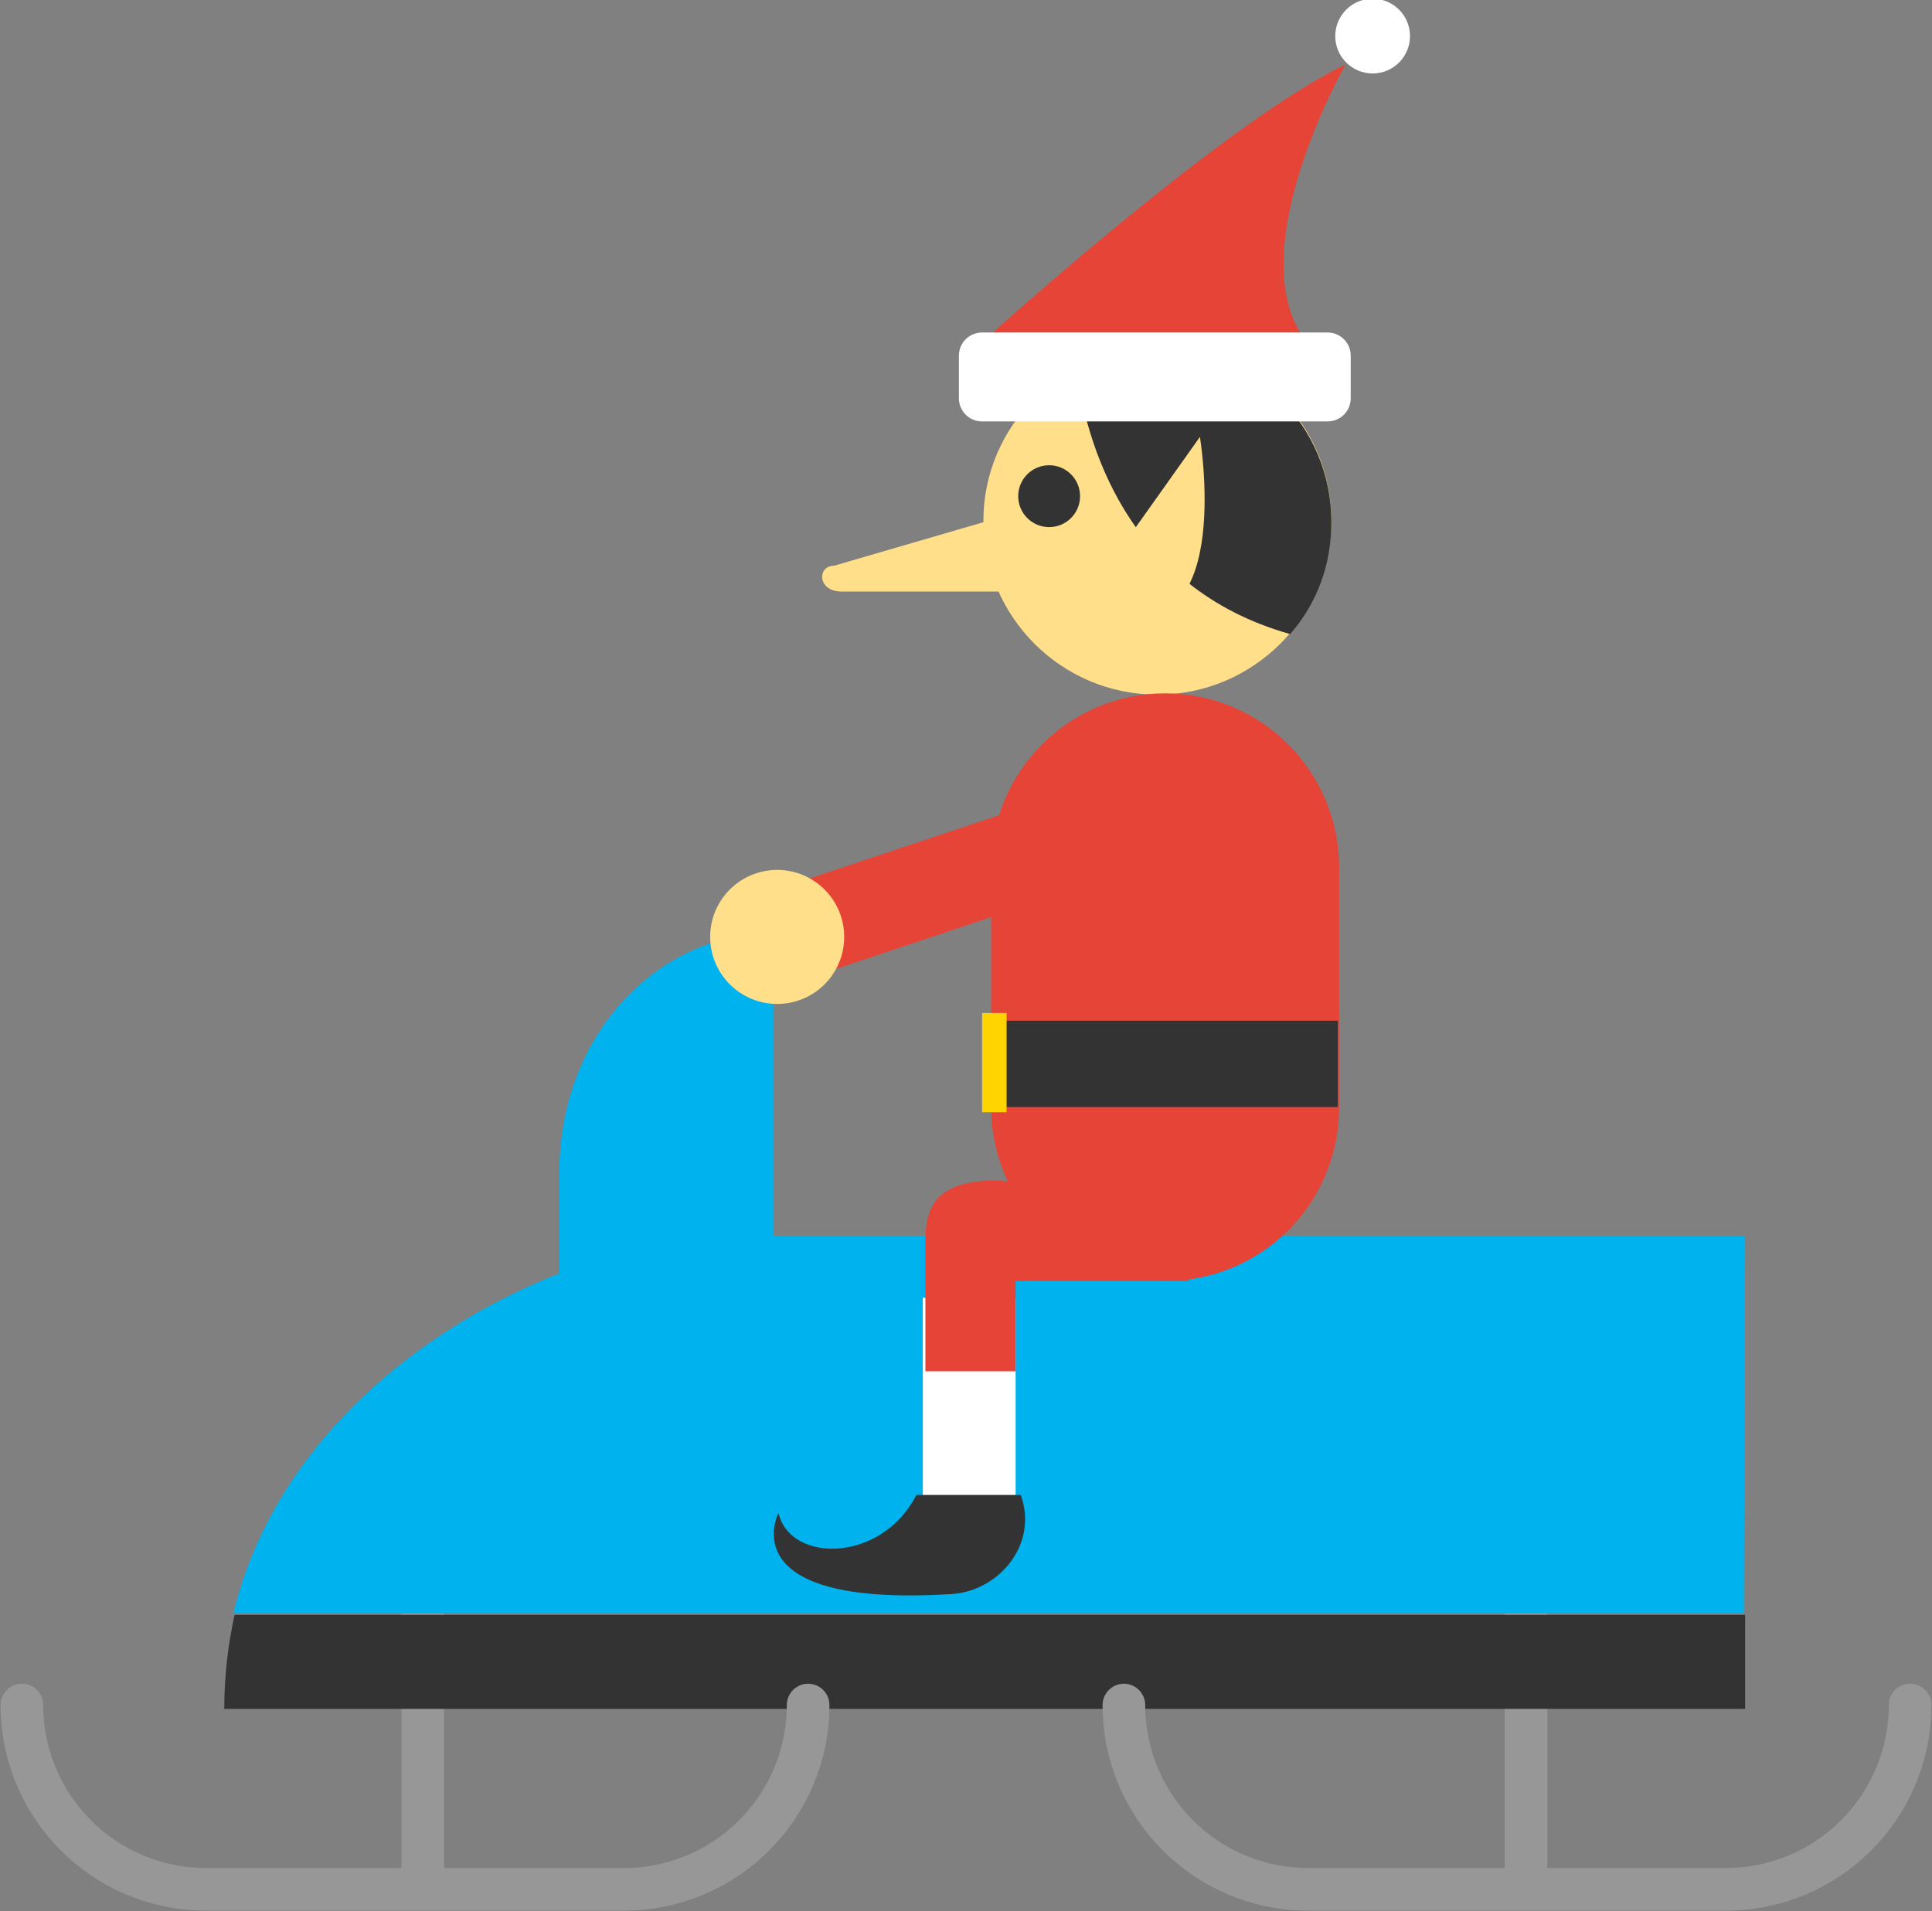 <?xml version="1.0" encoding="utf-8"?>
<!-- Generator: Adobe Illustrator 18.0.0, SVG Export Plug-In . SVG Version: 6.00 Build 0)  -->
<!DOCTYPE svg PUBLIC "-//W3C//DTD SVG 1.1//EN" "http://www.w3.org/Graphics/SVG/1.1/DTD/svg11.dtd">
<svg version="1.1" id="Layer_1" xmlns="http://www.w3.org/2000/svg" xmlns:xlink="http://www.w3.org/1999/xlink" x="0px" y="0px"
	 viewBox="2.3 114.3 149.9 148.3" enable-background="new 2.3 114.3 149.9 148.3" xml:space="preserve">
<rect x="2.3" y="114.3" width="149.9" height="148.3" fill="#808080" stroke="none"/>
<g id="DIGGER-ELF-1">
	
		<line fill="none" stroke="#979797" stroke-width="3.307" stroke-linecap="round" stroke-miterlimit="10" x1="35.1" y1="238.8" x2="35.1" y2="259.9"/>
	
		<line fill="none" stroke="#979797" stroke-width="3.307" stroke-linecap="round" stroke-miterlimit="10" x1="120.7" y1="238.8" x2="120.7" y2="259.9"/>
	<path fill="#00B2EE" d="M137.7,210.2H59.5c-13.1,0-34.5,10.3-39.1,29.3h117.2L137.7,210.2L137.7,210.2z"/>
	<path fill="#333333" d="M20.5,239.6c-0.5,2.3-0.8,4.7-0.8,7.3h118v-7.3H20.5z"/>
	<path fill="#FFDF8A" d="M79.7,154.5L67,158.2c-1.3,0-1.3,2,0.6,2h15.2L79.7,154.5z"/>
	<path fill="none" stroke="#979797" stroke-width="3.307" stroke-linecap="round" stroke-miterlimit="10" d="M65,246.6L65,246.6
		c0,7.9-6.4,14.3-14.3,14.3H18.3c-7.9,0-14.3-6.4-14.3-14.3l0,0"/>
	<path fill="none" stroke="#979797" stroke-width="3.307" stroke-linecap="round" stroke-miterlimit="10" d="M150.5,246.6
		L150.5,246.6c0,7.9-6.4,14.3-14.3,14.3h-32.4c-7.9,0-14.3-6.4-14.3-14.3l0,0"/>
	<path fill="#E64436" d="M77,142.2c0,0,19.6-18,29.7-22.9c0,0-8.6,15.1-2.8,21.8L77,142.2z"/>
	<path fill="#FFDF8A" d="M78.6,154.7c0,7.4,6,13.5,13.5,13.5l0,0c7.4,0,13.5-6,13.5-13.5l0,0c0-7.4-6-13.5-13.5-13.5l0,0
		C84.7,141.3,78.6,147.3,78.6,154.7L78.6,154.7z"/>
	<path fill="#333333" d="M85.8,142.8c1.9-0.9,4-1.5,6.3-1.5c7.4,0,13.5,6,13.5,13.5c0,3.3-1.1,6.3-3.2,8.7
		C89.6,159.9,86.5,148.4,85.8,142.8z"/>
	<path fill="#FFDF8A" d="M88.3,158.2l7.1-10c0,0,2.6,15.7-6.1,13.8L88.3,158.2z"/>
	<path fill="#FFFFFF" d="M76.7,145.2c0,1,0.8,1.8,1.8,1.8h26.8c1,0,1.8-0.8,1.8-1.8v-3.3c0-1-0.8-1.8-1.8-1.8H78.5
		c-1,0-1.8,0.8-1.8,1.8V145.2z"/>
	<circle fill="#333333" cx="83.7" cy="152.8" r="2.4"/>
	<path fill="#E64436" d="M79.2,200.2c0,7.4,6,13.5,13.5,13.5s13.5-6,13.5-13.5v-18.6c0-7.4-6-13.5-13.5-13.5
		c-7.4,0-13.5,6-13.5,13.5V200.2z"/>
	<polyline fill="#FFFFFF" points="73.9,215 73.9,231.7 81.1,231.7 81.1,215 	"/>
	<path fill="#E64436" d="M94.6,213.7H81.1v7h-7v-10.1c0-2.5,0.7-4.7,5.5-4.7l6.2,0.5"/>
	<path fill="#333333" d="M81.5,230.3h-8.1c-2.7,5.3-9.8,5.3-10.7,1.4c0,0-3.8,7.3,13.2,6.3C79.7,237.9,82.9,234.2,81.5,230.3z"/>
	<rect x="79.2" y="193.5" fill="#333333" width="26.9" height="6.7"/>
	<rect x="78.5" y="192.9" fill="#FFD400" width="1.9" height="7.7"/>
	<circle fill="#FFFFFF" cx="108.8" cy="117.1" r="2.9"/>
	<path fill="#00B2EE" d="M45.7,225.1v-19.8c0-10.8,7.7-18.6,16.6-18.6v34.8"/>
	
		<rect x="74.1" y="166.1" transform="matrix(0.317 0.949 -0.949 0.317 225.737 50.647)" fill="#E64436" width="7.3" height="31.9"/>
	<circle fill="#FFDF8A" cx="62.6" cy="187" r="5.2"/>
</g>
<g id="Layer_1_1_">
</g>
</svg>

